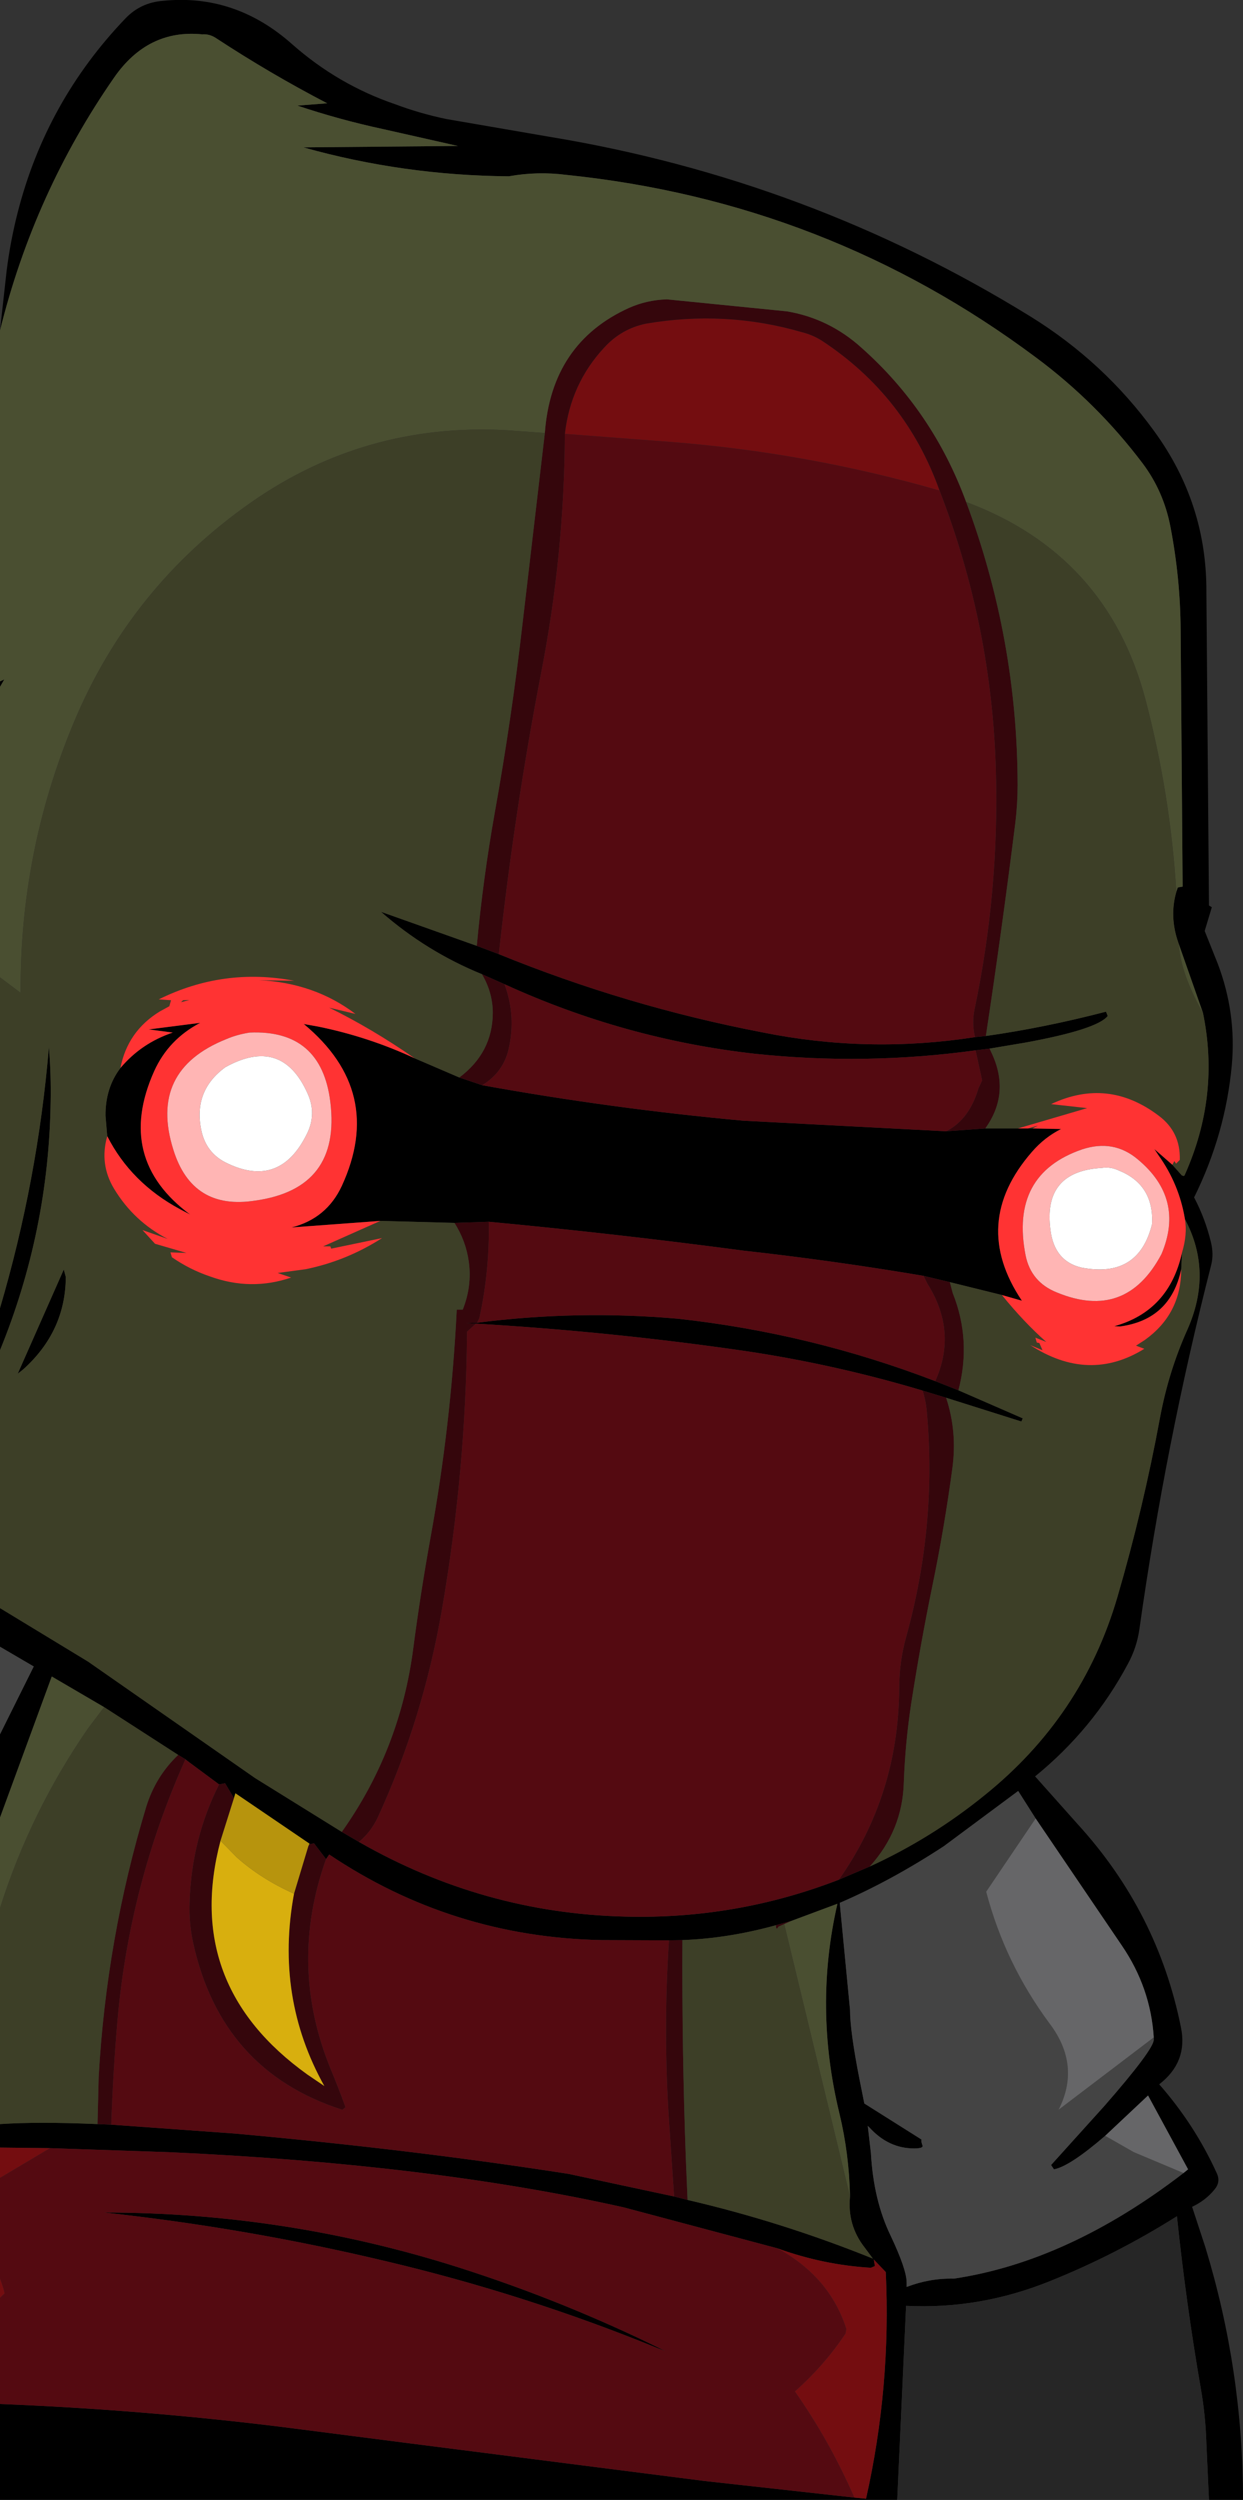 <?xml version="1.0" encoding="UTF-8" standalone="no"?>
<svg xmlns:xlink="http://www.w3.org/1999/xlink" height="436.75px" width="217.3px" xmlns="http://www.w3.org/2000/svg">
  <rect width="100%" height="100%" fill="#333333" stroke="none"/>
  <g transform="matrix(1.0, 0.0, 0.0, 1.0, 115.7, 183.3)">
    <path d="M54.75 -2.1 L56.65 -2.3 Q66.9 -3.75 77.65 -6.55 L77.95 -5.8 Q76.1 -3.45 63.55 -1.15 L57.3 -0.1 54.85 0.2 Q35.55 2.85 16.25 0.8 -6.5 -1.75 -27.5 -11.35 L-31.45 -13.1 Q-41.15 -17.05 -49.1 -24.0 L-32.35 -18.05 -28.5 -16.6 Q-6.15 -7.5 17.5 -2.95 36.0 0.8 54.75 -2.1 M56.55 13.85 L62.25 13.85 64.0 13.85 64.8 13.85 69.8 13.95 Q66.9 15.4 64.7 17.95 53.85 30.4 62.95 43.95 L59.45 42.95 50.35 40.7 45.75 39.6 Q30.05 36.95 14.3 35.2 -7.95 32.25 -30.25 30.15 L-36.25 30.35 -49.2 30.0 -64.75 31.15 Q-58.6 29.6 -55.95 23.9 -48.35 7.4 -62.6 -4.4 L-60.1 -3.95 Q-51.25 -2.15 -43.2 1.6 L-35.4 4.95 -31.4 6.3 Q-8.7 10.4 14.25 12.5 L49.7 14.35 56.55 13.85 M89.25 20.2 L90.9 22.05 91.2 22.15 91.35 22.1 91.45 21.9 Q97.6 8.1 94.6 -6.35 L90.35 -18.45 90.3 -18.6 Q88.7 -23.15 89.95 -27.5 L90.2 -28.25 91.05 -28.4 90.7 -73.2 Q90.65 -82.3 88.9 -91.35 87.7 -97.5 84.05 -102.35 76.05 -112.95 65.4 -120.85 28.95 -148.05 -16.7 -152.75 -21.75 -153.4 -26.75 -152.5 -45.15 -152.65 -62.65 -157.55 L-35.65 -157.8 -48.75 -160.75 Q-56.4 -162.4 -63.7 -164.85 L-58.5 -165.25 Q-68.5 -170.45 -77.95 -176.65 -79.1 -177.4 -80.35 -177.3 -89.85 -178.25 -95.75 -169.75 -109.75 -149.6 -115.7 -125.55 L-114.55 -135.9 Q-113.9 -141.15 -112.6 -146.2 -107.65 -165.6 -93.75 -180.1 -91.1 -182.85 -87.25 -183.15 -74.6 -184.45 -64.6 -175.55 -56.6 -168.5 -46.65 -165.1 -42.25 -163.45 -37.65 -162.5 L-19.65 -159.4 Q25.65 -151.95 64.45 -128.0 77.3 -120.05 86.05 -108.0 95.3 -95.35 95.2 -79.8 L95.65 -25.1 96.15 -24.8 94.9 -20.65 97.2 -14.9 Q100.45 -6.3 99.65 2.7 98.55 14.8 93.05 25.9 95.0 29.6 96.0 33.75 96.5 35.8 96.05 37.65 88.05 68.95 83.5 101.25 83.05 104.5 81.5 107.35 75.4 118.8 65.25 127.05 L72.65 135.35 Q86.7 150.7 90.75 170.9 92.0 176.95 86.95 180.85 93.15 187.9 97.0 196.35 97.75 197.9 96.6 199.25 95.05 201.15 92.7 202.25 L95.0 209.25 Q101.6 230.85 101.6 253.45 L95.65 253.45 95.2 243.55 Q95.05 238.6 94.2 233.85 91.65 219.1 90.05 203.9 79.5 210.55 67.95 215.2 55.6 220.2 42.7 219.55 L41.15 253.45 -115.7 253.45 -115.7 236.7 Q-90.65 237.7 -66.1 240.75 L-43.9 243.6 7.45 250.15 33.65 253.05 35.7 253.25 Q40.1 233.7 39.15 213.65 L37.05 211.45 37.25 212.6 36.55 212.9 Q28.2 212.4 20.2 209.5 L-6.65 202.35 Q-40.55 194.75 -86.25 192.7 L-106.95 192.0 -115.7 191.9 -115.7 187.8 Q-109.1 187.35 -98.65 187.8 L-96.25 187.9 -74.7 189.45 Q-43.55 192.25 -16.3 196.5 L2.15 200.45 4.5 201.05 Q21.05 204.9 36.9 211.3 L35.45 209.35 Q32.4 205.45 32.9 200.45 32.75 193.0 31.05 185.95 26.55 167.4 30.7 149.3 L22.65 152.3 19.95 153.05 Q11.65 155.35 3.6 155.65 L1.25 155.7 -10.65 155.65 Q-36.7 155.1 -58.15 140.7 L-58.7 141.5 -60.8 138.75 -61.6 138.9 -61.6 138.8 -74.55 130.0 -74.8 130.85 -76.35 128.25 -77.4 128.45 -82.6 124.6 -83.3 124.05 -84.55 123.3 -97.5 114.95 -106.65 109.6 -115.7 134.25 -115.7 119.7 -109.8 107.85 -115.7 104.4 -115.7 97.65 -100.3 107.0 -71.1 127.35 -55.95 136.75 -52.95 138.5 Q-31.2 150.95 -6.4 151.55 13.0 152.05 30.95 145.1 L36.35 142.8 Q47.15 137.85 56.35 130.4 73.55 116.6 79.65 95.7 84.15 80.3 87.1 64.35 88.6 56.3 91.9 48.95 96.35 38.9 91.45 29.7 90.45 23.6 86.8 18.5 L86.1 17.45 89.25 20.2 M-115.7 -64.25 L-114.95 -64.6 -115.7 -63.3 -115.7 -64.25 M90.95 35.5 L90.8 38.45 Q88.95 47.25 80.1 48.45 L79.1 48.4 Q88.7 45.75 90.95 35.5 M51.85 59.6 L63.1 64.5 62.85 65.05 49.7 60.9 45.6 59.65 Q30.4 55.1 14.7 52.75 -8.75 49.35 -32.5 47.95 L-34.25 47.85 -32.3 47.8 Q-14.75 45.55 2.85 47.1 26.05 49.65 47.8 58.0 L51.85 59.6 M65.35 134.4 L62.3 129.6 49.3 139.25 Q40.05 145.3 31.1 149.15 L32.9 167.85 Q32.9 171.55 34.55 179.95 L35.4 184.2 45.4 190.5 Q45.3 190.9 45.6 191.6 45.65 192.05 44.1 192.05 39.65 192.05 36.35 188.45 L36.0 188.1 36.55 192.85 Q37.0 201.1 40.0 207.3 42.8 213.2 42.8 215.5 L42.8 216.25 Q46.85 214.7 51.05 214.8 71.1 211.8 91.2 196.35 L92.0 195.7 85.0 182.8 77.5 189.85 Q71.3 195.2 68.55 195.7 L68.05 194.95 77.35 184.65 Q86.0 174.75 86.0 173.05 L86.0 172.65 Q85.45 164.0 80.45 156.65 L65.35 134.4 M-94.65 3.3 Q-91.0 -1.05 -85.5 -2.9 L-89.7 -3.45 -80.7 -4.6 Q-86.25 -1.7 -88.75 3.85 -95.6 19.15 -82.45 28.9 L-84.25 27.95 Q-92.8 23.35 -96.95 15.2 L-97.25 11.65 Q-97.3 6.8 -94.65 3.3 M-104.2 39.8 Q-104.25 49.3 -111.65 55.95 L-112.6 56.7 -104.55 38.5 -104.2 39.8 M-115.7 52.6 L-115.7 45.25 Q-109.1 22.85 -107.15 -0.35 -106.75 4.45 -106.85 9.3 -107.2 31.8 -115.7 52.6 M-48.25 211.75 Q-72.55 205.95 -97.5 203.25 -65.8 203.25 -35.65 212.8 -16.95 218.75 0.6 227.45 L-0.85 226.9 Q-23.9 217.5 -48.25 211.75" fill="#000000" fill-rule="evenodd" stroke="none"/>
    <path d="M-16.95 -107.5 Q-15.95 -116.25 -10.1 -122.55 -7.1 -125.85 -2.8 -126.75 11.15 -129.15 24.55 -125.25 26.35 -124.8 27.95 -123.8 42.65 -114.15 48.55 -97.6 25.4 -104.25 1.4 -106.1 L-16.95 -107.5 M-115.7 191.9 L-106.95 192.0 -115.7 197.2 -115.7 191.9 M20.2 209.5 Q28.2 212.4 36.55 212.9 L37.25 212.6 37.05 211.45 39.15 213.65 Q40.1 233.7 35.7 253.25 L33.65 253.05 Q29.35 243.2 23.25 234.5 28.35 230.0 32.1 224.4 L32.25 223.6 Q29.35 214.5 20.2 209.5 M-115.7 214.75 Q-114.95 216.8 -114.9 217.4 L-115.7 218.15 -115.7 214.75" fill="#740d10" fill-rule="evenodd" stroke="none"/>
    <path d="M48.55 -97.6 Q42.65 -114.15 27.95 -123.8 26.35 -124.8 24.55 -125.25 11.15 -129.15 -2.8 -126.75 -7.1 -125.85 -10.1 -122.55 -15.95 -116.25 -16.95 -107.5 -17.05 -86.45 -21.1 -65.75 -25.8 -41.4 -28.5 -16.6 L-32.35 -18.05 Q-31.25 -29.85 -29.2 -41.35 -26.25 -57.8 -24.35 -74.35 L-20.45 -107.65 Q-19.3 -123.35 -5.75 -129.5 -2.6 -130.9 0.9 -131.0 L21.9 -128.9 Q29.25 -127.65 34.9 -122.55 47.35 -111.5 53.2 -95.6 62.15 -71.65 62.2 -46.15 62.2 -42.85 61.8 -39.55 59.45 -20.8 56.65 -2.3 L54.75 -2.1 Q54.15 -4.55 54.7 -7.1 59.0 -27.65 58.4 -48.65 57.7 -73.95 48.55 -97.6 M57.3 -0.1 L57.6 0.55 Q61.0 7.65 56.55 13.85 L49.7 14.35 Q53.75 12.3 55.35 6.85 L56.0 5.45 54.85 0.2 57.3 -0.1 M36.35 142.8 L30.95 145.1 Q41.4 130.3 41.5 111.6 41.5 107.1 42.7 102.75 48.1 83.3 46.35 63.6 46.2 61.6 45.6 59.65 L49.7 60.9 Q51.65 66.8 50.8 73.15 49.4 83.6 47.3 93.75 45.2 104.0 43.6 114.3 42.55 121.2 42.3 128.2 42.05 136.5 36.35 142.8 M-52.95 138.5 L-55.95 136.75 Q-45.75 122.4 -43.45 104.65 -42.2 95.1 -40.45 85.4 -36.85 65.65 -35.85 45.5 L-34.8 45.5 Q-33.15 41.35 -33.75 37.1 -34.25 33.5 -36.25 30.35 L-30.25 30.15 Q-30.1 38.7 -31.9 47.0 L-32.3 47.8 -34.25 47.85 -32.5 47.95 -34.05 49.35 Q-34.25 73.55 -38.4 97.65 -41.7 116.9 -49.65 134.2 -50.85 136.75 -52.95 138.5 M-84.55 123.3 L-83.3 124.05 -83.3 124.1 Q-93.05 145.85 -95.15 169.55 -95.95 178.7 -96.25 187.9 L-98.65 187.8 -98.45 179.55 Q-97.1 155.4 -90.15 132.4 -88.5 127.05 -84.55 123.3 M-77.4 128.45 L-76.35 128.25 -74.8 130.85 -77.15 138.3 Q-83.8 163.5 -61.95 179.15 L-59.0 181.15 Q-67.65 165.65 -64.3 147.55 L-61.8 139.25 -61.6 138.9 -60.8 138.75 -58.7 141.5 Q-65.3 159.95 -57.95 178.05 -56.55 181.4 -55.3 184.85 L-55.85 185.3 Q-77.05 178.5 -81.95 156.05 -82.7 152.55 -82.55 148.9 -82.2 138.0 -77.4 128.45 M1.25 155.7 L3.6 155.65 Q3.5 174.85 4.2 193.9 L4.5 201.05 2.15 200.45 1.3 187.8 Q0.2 171.75 1.25 155.7 M19.95 153.05 L22.65 152.3 21.4 152.85 20.4 153.3 20.15 153.65 Q19.95 153.7 19.95 153.05 M50.35 40.7 L50.85 42.6 Q54.15 50.85 51.85 59.6 L47.8 58.0 Q51.7 49.35 46.45 41.0 L45.75 39.6 50.35 40.7 M-27.5 -11.35 Q-25.45 -5.75 -26.8 0.05 -27.75 4.05 -31.4 6.3 L-35.4 4.95 Q-29.6 0.6 -29.55 -6.3 -29.55 -9.9 -31.45 -13.1 L-27.5 -11.35" fill="#35060c" fill-rule="evenodd" stroke="none"/>
    <path d="M53.2 -95.6 Q47.35 -111.5 34.9 -122.55 29.25 -127.65 21.9 -128.9 L0.9 -131.0 Q-2.6 -130.9 -5.75 -129.5 -19.3 -123.35 -20.45 -107.65 L-27.25 -108.15 Q-51.9 -109.45 -71.85 -95.5 -92.85 -80.8 -102.75 -57.2 -112.25 -34.55 -112.1 -9.85 L-115.7 -12.55 -115.7 -63.3 -114.95 -64.6 -115.7 -64.25 -115.7 -125.55 Q-109.75 -149.6 -95.75 -169.75 -89.85 -178.25 -80.35 -177.3 -79.1 -177.4 -77.95 -176.65 -68.5 -170.45 -58.5 -165.25 L-63.7 -164.85 Q-56.4 -162.4 -48.75 -160.75 L-35.65 -157.8 -62.65 -157.55 Q-45.15 -152.65 -26.75 -152.5 -21.75 -153.4 -16.7 -152.75 28.95 -148.05 65.4 -120.85 76.05 -112.95 84.05 -102.35 87.7 -97.5 88.9 -91.35 90.65 -82.3 90.7 -73.2 L91.05 -28.4 90.2 -28.25 89.95 -27.5 Q88.9 -44.55 84.55 -61.1 77.85 -86.4 53.2 -95.6 M94.6 -6.35 Q93.05 -9.0 91.9 -11.95 90.65 -15.1 90.35 -18.45 L94.6 -6.35 M-115.7 134.25 L-106.65 109.6 -97.5 114.95 -100.3 118.65 Q-110.35 133.2 -115.7 150.05 L-115.7 134.25 M22.65 152.3 L30.7 149.3 Q26.55 167.4 31.05 185.95 32.75 193.0 32.9 200.45 L21.4 152.85 22.65 152.3" fill="#4a4f31" fill-rule="evenodd" stroke="none"/>
    <path d="M48.55 -97.6 Q57.7 -73.95 58.4 -48.65 59.0 -27.65 54.7 -7.1 54.15 -4.55 54.75 -2.1 36.0 0.8 17.5 -2.95 -6.15 -7.5 -28.5 -16.6 -25.8 -41.4 -21.1 -65.75 -17.05 -86.45 -16.95 -107.5 L1.4 -106.1 Q25.4 -104.25 48.55 -97.6 M30.95 145.1 Q13.0 152.05 -6.4 151.55 -31.2 150.95 -52.95 138.5 -50.85 136.75 -49.65 134.2 -41.7 116.9 -38.4 97.65 -34.25 73.55 -34.05 49.35 L-32.5 47.95 Q-8.75 49.35 14.7 52.75 30.4 55.1 45.6 59.65 46.2 61.6 46.35 63.6 48.1 83.3 42.7 102.75 41.5 107.1 41.5 111.6 41.4 130.3 30.95 145.1 M-82.6 124.6 L-77.4 128.45 Q-82.2 138.0 -82.55 148.9 -82.7 152.55 -81.95 156.05 -77.05 178.5 -55.85 185.3 L-55.3 184.85 Q-56.55 181.4 -57.95 178.05 -65.3 159.95 -58.7 141.5 L-58.15 140.7 Q-36.7 155.1 -10.65 155.65 L1.25 155.7 Q0.2 171.75 1.3 187.8 L2.15 200.45 -16.3 196.5 Q-43.55 192.25 -74.7 189.45 L-96.25 187.9 Q-95.95 178.7 -95.15 169.55 -93.05 145.85 -83.3 124.1 L-82.6 124.6 M-106.95 192.0 L-86.25 192.7 Q-40.55 194.75 -6.65 202.35 L20.2 209.5 Q29.35 214.5 32.25 223.6 L32.1 224.4 Q28.35 230.0 23.25 234.5 29.35 243.2 33.65 253.05 L7.45 250.15 -43.9 243.6 -66.1 240.75 Q-90.65 237.7 -115.7 236.7 L-115.7 218.15 -114.9 217.4 Q-114.95 216.8 -115.7 214.75 L-115.7 197.2 -106.95 192.0 M54.85 0.2 L56.0 5.45 55.35 6.85 Q53.75 12.3 49.7 14.35 L14.25 12.5 Q-8.7 10.4 -31.4 6.3 -27.75 4.05 -26.8 0.05 -25.45 -5.75 -27.5 -11.35 -6.5 -1.75 16.25 0.8 35.55 2.85 54.85 0.2 M45.75 39.6 L46.45 41.0 Q51.7 49.35 47.8 58.0 26.05 49.65 2.85 47.1 -14.75 45.55 -32.3 47.8 L-31.9 47.0 Q-30.1 38.7 -30.25 30.15 -7.95 32.25 14.3 35.2 30.05 36.95 45.75 39.6 M-48.25 211.75 Q-23.9 217.5 -0.85 226.9 L0.6 227.45 Q-16.95 218.75 -35.65 212.8 -65.8 203.25 -97.5 203.25 -72.55 205.95 -48.25 211.75" fill="#540a11" fill-rule="evenodd" stroke="none"/>
    <path d="M56.65 -2.3 Q59.45 -20.8 61.8 -39.55 62.2 -42.85 62.2 -46.15 62.15 -71.65 53.2 -95.6 77.85 -86.4 84.55 -61.1 88.9 -44.55 89.95 -27.5 88.7 -23.15 90.3 -18.6 L90.35 -18.45 Q90.65 -15.1 91.9 -11.95 93.05 -9.0 94.6 -6.35 97.6 8.1 91.45 21.9 L91.35 22.1 91.2 22.15 90.9 22.05 89.25 20.2 89.6 19.55 89.9 20.0 90.55 19.35 Q90.7 14.5 86.9 11.65 78.0 4.9 68.05 9.6 L74.35 10.3 62.25 13.85 56.55 13.85 Q61.0 7.65 57.6 0.55 L57.3 -0.1 63.55 -1.15 Q76.1 -3.45 77.95 -5.8 L77.65 -6.55 Q66.9 -3.75 56.65 -2.3 M-20.45 -107.65 L-24.35 -74.35 Q-26.25 -57.8 -29.2 -41.35 -31.25 -29.85 -32.35 -18.05 L-49.1 -24.0 Q-41.15 -17.05 -31.45 -13.1 -29.55 -9.9 -29.55 -6.3 -29.6 0.6 -35.4 4.95 L-43.2 1.6 Q-50.7 -3.6 -58.15 -7.25 L-53.55 -6.15 Q-60.75 -11.6 -70.4 -12.05 L-64.25 -11.95 Q-76.65 -14.3 -87.95 -8.7 L-85.8 -8.55 -86.1 -7.5 -87.75 -6.6 Q-93.4 -3.15 -94.65 3.3 -97.3 6.8 -97.25 11.65 L-96.95 15.2 Q-98.35 20.1 -95.75 24.4 -92.3 30.1 -86.4 33.15 L-90.8 31.6 -88.6 34.0 -83.1 35.6 -85.9 35.5 -85.65 36.35 Q-82.55 38.5 -79.0 39.7 -71.85 42.3 -64.8 39.9 L-67.15 39.1 -62.3 38.45 Q-55.15 37.0 -48.9 33.0 L-57.8 34.85 -57.95 34.45 -59.2 34.45 -49.2 30.0 -36.25 30.35 Q-34.25 33.5 -33.75 37.1 -33.15 41.35 -34.8 45.5 L-35.85 45.5 Q-36.85 65.65 -40.45 85.4 -42.2 95.1 -43.45 104.65 -45.75 122.4 -55.95 136.75 L-71.1 127.35 -100.3 107.0 -115.7 97.65 -115.7 52.6 Q-107.2 31.8 -106.85 9.3 -106.75 4.45 -107.15 -0.35 -109.1 22.85 -115.7 45.25 L-115.7 -12.55 -112.1 -9.85 Q-112.25 -34.55 -102.75 -57.2 -92.85 -80.8 -71.85 -95.5 -51.9 -109.45 -27.25 -108.15 L-20.45 -107.65 M91.45 29.7 Q96.35 38.9 91.9 48.95 88.6 56.3 87.1 64.35 84.15 80.3 79.65 95.7 73.55 116.6 56.35 130.4 47.15 137.85 36.35 142.8 42.05 136.5 42.3 128.2 42.55 121.2 43.6 114.3 45.2 104.0 47.3 93.75 49.4 83.6 50.8 73.15 51.65 66.8 49.7 60.9 L62.85 65.05 63.1 64.5 51.85 59.6 Q54.15 50.85 50.85 42.6 L50.35 40.7 59.45 42.95 Q63.25 47.65 67.2 51.15 L65.3 50.4 65.55 51.25 66.0 51.35 66.55 52.6 64.4 51.7 Q74.65 58.35 84.35 52.35 L82.9 51.8 84.45 50.8 Q90.8 46.25 90.8 38.45 L90.95 35.5 Q91.9 32.35 91.45 29.7 M-97.5 114.95 L-84.55 123.3 Q-88.5 127.05 -90.15 132.4 -97.1 155.4 -98.45 179.55 L-98.65 187.8 Q-109.1 187.35 -115.7 187.8 L-115.7 150.05 Q-110.35 133.2 -100.3 118.65 L-97.5 114.95 M3.6 155.65 Q11.65 155.35 19.95 153.05 19.95 153.7 20.15 153.65 L20.4 153.3 21.4 152.85 32.9 200.45 Q32.4 205.45 35.45 209.35 L36.9 211.3 Q21.05 204.9 4.5 201.05 L4.2 193.9 Q3.5 174.85 3.6 155.65 M64.0 13.85 L65.75 13.35 64.8 13.85 64.0 13.85 M-83.7 -8.55 L-82.6 -8.6 -84.05 -8.2 -83.7 -8.55 M-104.2 39.8 L-104.55 38.5 -112.6 56.7 -111.65 55.95 Q-104.25 49.3 -104.2 39.8" fill="#3d3f27" fill-rule="evenodd" stroke="none"/>
    <path d="M62.25 13.85 L74.35 10.3 68.05 9.6 Q78.0 4.9 86.9 11.65 90.7 14.5 90.55 19.35 L89.9 20.0 89.6 19.55 89.25 20.2 86.1 17.45 86.8 18.5 Q90.45 23.6 91.45 29.7 91.9 32.35 90.95 35.5 88.7 45.75 79.1 48.4 L80.1 48.45 Q88.95 47.25 90.8 38.45 90.8 46.25 84.45 50.8 L82.9 51.8 84.35 52.35 Q74.65 58.35 64.4 51.7 L66.55 52.6 66.0 51.35 65.55 51.25 65.3 50.4 67.2 51.15 Q63.25 47.65 59.45 42.95 L62.95 43.95 Q53.85 30.4 64.7 17.95 66.9 15.4 69.8 13.95 L64.8 13.85 65.75 13.35 64.0 13.85 62.25 13.85 M87.35 35.8 Q91.45 26.1 83.2 19.25 79.0 15.7 73.5 17.5 60.8 21.85 63.6 36.05 64.55 40.7 69.05 42.5 81.15 47.5 87.35 35.8 M-96.95 15.2 Q-92.8 23.35 -84.25 27.95 L-82.45 28.9 Q-95.6 19.15 -88.75 3.85 -86.25 -1.7 -80.7 -4.6 L-89.7 -3.45 -85.5 -2.9 Q-91.0 -1.05 -94.65 3.3 -93.4 -3.15 -87.75 -6.6 L-86.1 -7.5 -85.8 -8.55 -87.95 -8.7 Q-76.65 -14.3 -64.25 -11.95 L-70.4 -12.05 Q-60.75 -11.6 -53.55 -6.15 L-58.15 -7.25 Q-50.7 -3.6 -43.2 1.6 -51.25 -2.15 -60.1 -3.95 L-62.6 -4.4 Q-48.35 7.4 -55.95 23.9 -58.6 29.6 -64.75 31.15 L-49.2 30.0 -59.2 34.45 -57.95 34.45 -57.8 34.85 -48.9 33.0 Q-55.15 37.0 -62.3 38.45 L-67.15 39.1 -64.8 39.9 Q-71.85 42.3 -79.0 39.7 -82.55 38.5 -85.65 36.35 L-85.9 35.5 -83.1 35.6 -88.6 34.0 -90.8 31.6 -86.4 33.15 Q-92.3 30.1 -95.75 24.4 -98.35 20.1 -96.95 15.2 M-83.7 -8.55 L-84.05 -8.2 -82.6 -8.6 -83.7 -8.55 M-72.05 -2.9 Q-74.3 -2.55 -76.15 -1.75 -89.75 3.7 -85.4 17.55 -82.1 28.2 -71.05 26.45 -56.1 24.35 -57.95 9.25 -59.5 -3.45 -72.05 -2.9" fill="#ff3333" fill-rule="evenodd" stroke="none"/>
    <path d="M87.35 35.8 Q81.15 47.5 69.05 42.5 64.55 40.7 63.6 36.05 60.8 21.85 73.5 17.5 79.0 15.7 83.2 19.25 91.45 26.1 87.35 35.8 M79.9 21.2 Q78.4 20.5 76.9 20.75 66.55 21.35 67.95 31.65 68.65 37.05 73.35 38.15 83.35 40.1 85.7 30.55 86.05 23.7 79.9 21.2 M-72.05 -2.9 Q-59.5 -3.45 -57.95 9.25 -56.1 24.35 -71.05 26.45 -82.1 28.2 -85.4 17.55 -89.75 3.7 -76.15 -1.75 -74.3 -2.55 -72.05 -2.9 M-76.35 19.75 Q-66.85 24.55 -62.05 14.8 -60.3 11.3 -61.95 7.7 -66.45 -2.3 -76.3 3.15 -82.05 7.35 -80.45 14.4 -79.6 18.05 -76.35 19.75" fill="#ffb5b4" fill-rule="evenodd" stroke="none"/>
    <path d="M79.9 21.2 Q86.05 23.7 85.7 30.55 83.35 40.1 73.35 38.15 68.65 37.05 67.95 31.65 66.55 21.35 76.9 20.75 78.4 20.5 79.9 21.2 M-76.35 19.75 Q-79.6 18.05 -80.45 14.4 -82.05 7.35 -76.3 3.15 -66.45 -2.3 -61.95 7.7 -60.3 11.3 -62.05 14.8 -66.85 24.55 -76.35 19.75" fill="#ffffff" fill-rule="evenodd" stroke="none"/>
    <path d="M-115.7 104.4 L-109.8 107.85 -115.7 119.7 -115.7 104.4 M65.35 134.4 L56.7 147.2 Q60.0 159.75 67.8 170.25 73.3 177.55 69.35 185.3 L86.0 172.65 86.0 173.05 Q86.0 174.75 77.35 184.65 L68.05 194.95 68.55 195.7 Q71.3 195.2 77.5 189.85 L82.5 192.7 91.2 196.35 Q71.1 211.8 51.05 214.8 46.85 214.7 42.8 216.25 L42.8 215.5 Q42.8 213.2 40.0 207.3 37.0 201.1 36.55 192.85 L36.0 188.1 36.35 188.45 Q39.65 192.05 44.1 192.05 45.65 192.05 45.6 191.6 45.3 190.9 45.4 190.5 L35.4 184.2 34.55 179.95 Q32.9 171.55 32.9 167.85 L31.1 149.15 Q40.05 145.3 49.3 139.25 L62.3 129.6 65.35 134.4" fill="#444444" fill-rule="evenodd" stroke="none"/>
    <path d="M86.0 172.65 L69.35 185.3 Q73.3 177.55 67.8 170.25 60.0 159.75 56.7 147.2 L65.35 134.4 80.45 156.65 Q85.45 164.0 86.0 172.65 M91.2 196.35 L82.5 192.7 77.5 189.85 85.0 182.8 92.0 195.7 91.2 196.35" fill="#666668" fill-rule="evenodd" stroke="none"/>
    <path d="M41.15 253.45 L42.7 219.55 Q55.6 220.2 67.95 215.2 79.5 210.55 90.05 203.9 91.65 219.1 94.2 233.85 95.05 238.6 95.2 243.55 L95.65 253.45 41.15 253.45" fill="#262626" fill-rule="evenodd" stroke="none"/>
    <path d="M-74.8 130.85 L-74.55 130.0 -61.6 138.8 -61.8 139.25 -64.3 147.55 Q-70.1 144.95 -74.3 141.2 L-77.15 138.3 -74.8 130.85" fill="#b7940d" fill-rule="evenodd" stroke="none"/>
    <path d="M-77.15 138.3 L-74.3 141.2 Q-70.1 144.95 -64.3 147.55 -67.65 165.65 -59.0 181.15 L-61.95 179.15 Q-83.8 163.5 -77.15 138.3" fill="#d8af0e" fill-rule="evenodd" stroke="none"/>
  </g>
</svg>
